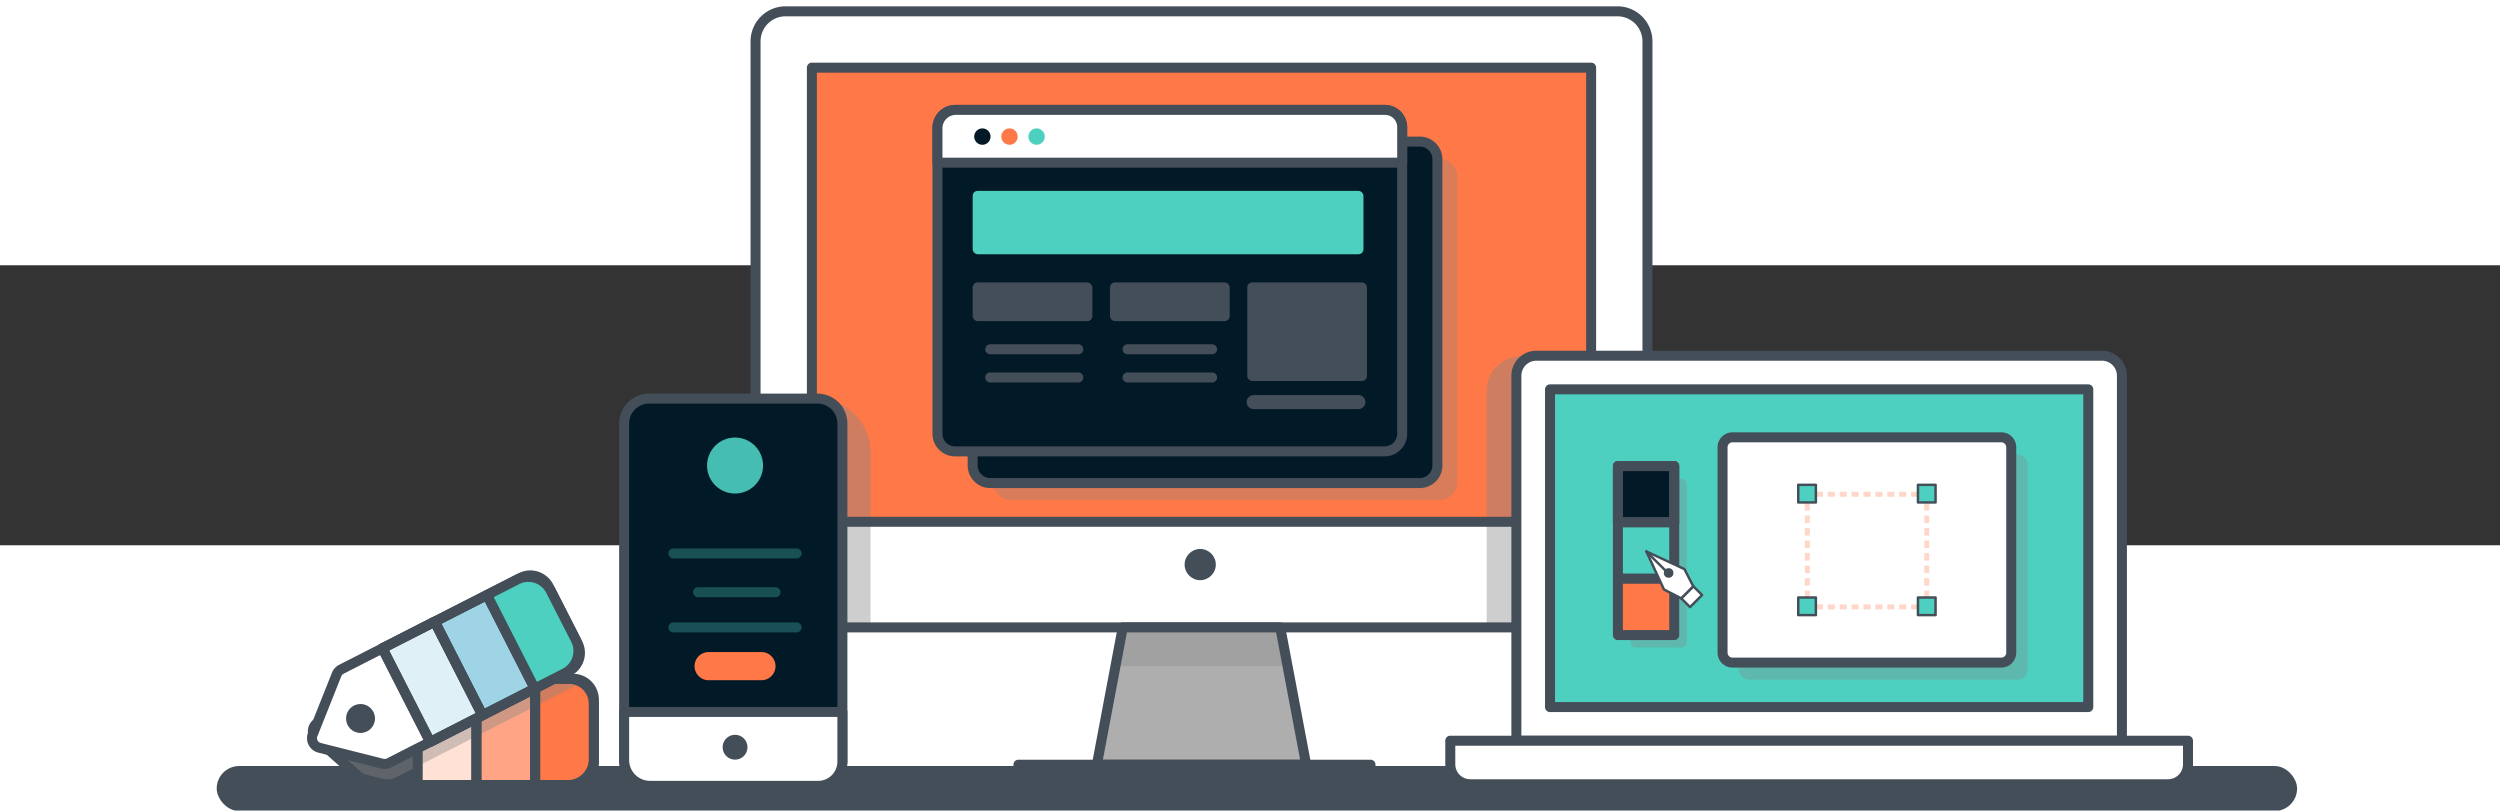 <?xml version="1.0" encoding="UTF-8"?><svg xmlns="http://www.w3.org/2000/svg" viewBox="0 448 1000 112" width="950px"
	height="308px" version="1.1" xmlns:xlink="http://www.w3.org/1999/xlink">
	<rect x="0" y="448" width="1000" height="112" fill="#333333" stroke="none"/>
	<g style="isolation:isolate">
		<g id="Layer_1" data-name="Layer 1">
			<rect x="86.678" y="648.303" width="832.162" height="18" rx="9" fill="#444e59" />
			<rect x="407.375" y="647.784" width="140.824" height="8.449" fill="#444e59" />
			<rect x="301.757" y="346.42" width="356.285" height="246.443" rx="12" fill="#fff" />
			<rect x="389.772" y="303.468" width="181.663" height="312.63" transform="translate(940.387 -20.821) rotate(90)"
				fill="#FF7847" />
			<path
				d="M608.347,484.428h38.43a0,0,0,0,1,0,0V592.862a0,0,0,0,1,0,0h-52.1a0,0,0,0,1,0,0V498.1A13.675,13.675,0,0,1,608.347,484.428Z"
				fill="#848484" opacity="0.4" style="mix-blend-mode:multiply" />
			<path
				d="M327.072,501.326H301.757v74.637c0,9.333,8.035,16.9,17.368,16.9h29.1V522.824C348.229,511.186,338.71,501.326,327.072,501.326Z"
				fill="#848484" opacity="0.4" style="mix-blend-mode:multiply" />
			<path
				d="M646.981,594.862H314.227a14.015,14.015,0,0,1-14-14V358.42a14.015,14.015,0,0,1,14-14H646.981a14.015,14.015,0,0,1,14,14V580.862A14.015,14.015,0,0,1,646.981,594.862ZM314.227,348.42a10.011,10.011,0,0,0-10,10V580.862a10.011,10.011,0,0,0,10,10H646.981a10.011,10.011,0,0,0,10-10V358.42a10.011,10.011,0,0,0-10-10Z"
				fill="#444e59" />
			<path
				d="M636.449,552.609H324.758a2,2,0,0,1-2-2V368.952a2,2,0,0,1,2-2H636.449a2,2,0,0,1,2,2V550.609A2,2,0,0,1,636.449,552.609Zm-309.691-4H634.449V370.952H326.758Z"
				fill="#444e59" />
			<rect x="397.016" y="405.27" width="185.888" height="136.6" rx="7.045" fill="#848484" opacity="0.32"
				style="mix-blend-mode:multiply" />
			<rect x="389.068" y="398.525" width="185.888" height="136.6" rx="7.045" fill="#021927" />
			<path
				d="M567.911,537.124h-171.8a9.056,9.056,0,0,1-9.045-9.045V405.57a9.056,9.056,0,0,1,9.045-9.045h171.8a9.056,9.056,0,0,1,9.045,9.045V528.079A9.056,9.056,0,0,1,567.911,537.124Zm-171.8-136.6a5.051,5.051,0,0,0-5.045,5.045V528.079a5.051,5.051,0,0,0,5.045,5.045h171.8a5.05,5.05,0,0,0,5.045-5.045V405.57a5.05,5.05,0,0,0-5.045-5.045Z"
				fill="#444e59" />
			<polygon points="522.464 647.784 438.744 647.784 449.111 592.862 512.097 592.862 522.464 647.784"
				fill="#aeaeaf" />
			<polygon points="514.924 608.353 512.097 592.862 449.111 592.862 446.284 608.353 514.924 608.353" fill="#848484"
				opacity="0.32" style="mix-blend-mode:multiply" />
			<path
				d="M522.464,649.784h-83.72a2,2,0,0,1-1.965-2.371l10.366-54.922a2,2,0,0,1,1.965-1.629H512.1a2,2,0,0,1,1.964,1.629l10.367,54.922a2,2,0,0,1-1.965,2.371Zm-81.307-4h78.894l-9.612-50.922H450.768Z"
				fill="#444e59" />
			<path
				d="M548.2,658.233H407.375a2,2,0,0,1-2-2v-8.449a2,2,0,0,1,2-2H548.2a2,2,0,0,1,2,2v8.449A2,2,0,0,1,548.2,658.233Zm-138.824-4H546.2v-4.449H409.375Z"
				fill="#444e59" />
			<circle cx="480.085" cy="567.72" r="6.24" fill="#444e59" />
			<rect x="374.986" y="385.851" width="185.888" height="136.6" rx="7.045" fill="#021927" />
			<path
				d="M553.829,524.45h-171.8a9.055,9.055,0,0,1-9.045-9.045V392.9a9.055,9.055,0,0,1,9.045-9.045h171.8a9.055,9.055,0,0,1,9.045,9.045V515.405A9.055,9.055,0,0,1,553.829,524.45Zm-171.8-136.6a5.05,5.05,0,0,0-5.045,5.045V515.405a5.05,5.05,0,0,0,5.045,5.045h171.8a5.05,5.05,0,0,0,5.045-5.045V392.9a5.05,5.05,0,0,0-5.045-5.045Z"
				fill="#444e59" />
			<path
				d="M382.336,385.851H554a6.872,6.872,0,0,1,6.872,6.872v14.252a0,0,0,0,1,0,0H374.986a0,0,0,0,1,0,0V393.2A7.35,7.35,0,0,1,382.336,385.851Z"
				fill="#fff" />
			<path
				d="M560.874,408.974H374.986a2,2,0,0,1-2-2V393.2a9.36,9.36,0,0,1,9.35-9.35H554a8.882,8.882,0,0,1,8.872,8.871v14.252A2,2,0,0,1,560.874,408.974Zm-183.888-4H558.874V392.722A4.877,4.877,0,0,0,554,387.851H382.336a5.356,5.356,0,0,0-5.35,5.35Z"
				fill="#444e59" />
			<circle cx="392.949" cy="396.528" r="3.282" fill="#021927" />
			<circle cx="403.793" cy="396.528" r="3.282" fill="#FF7847" />
			<circle cx="414.637" cy="396.528" r="3.282" fill="#4ED0C1" />
			<rect x="389.068" y="418.24" width="156.315" height="25.348" rx="2" fill="#4ED0C1" />
			<rect x="389.068" y="454.854" width="47.88" height="15.491" rx="2" fill="#444e59" />
			<g>
				<path d="M431.315,483.611H396.109a2,2,0,0,1,0-4h35.206a2,2,0,0,1,0,4Z" fill="#444e59" />
			</g>
			<g>
				<path d="M431.315,494.877H396.109a2,2,0,0,1,0-4h35.206a2,2,0,0,1,0,4Z" fill="#444e59" />
			</g>
			<rect x="443.99" y="454.854" width="47.88" height="15.491" rx="2" fill="#444e59" />
			<g>
				<path d="M484.829,483.611h-33.8a2,2,0,0,1,0-4h33.8a2,2,0,1,1,0,4Z" fill="#444e59" />
			</g>
			<g>
				<path d="M484.829,494.877h-33.8a2,2,0,0,1,0-4h33.8a2,2,0,0,1,0,4Z" fill="#444e59" />
			</g>
			<g>
				<rect x="498.911" y="454.854" width="47.88" height="39.431" rx="2" fill="#444e59" />
			</g>
			<g>
				<path d="M543.385,505.551H501.543a2.817,2.817,0,1,1,0-5.633h41.842a2.817,2.817,0,0,1,0,5.633Z" fill="#444e59" />
			</g>
			<path
				d="M229.193,613.414h-80.63a3.936,3.936,0,0,0-2.611.962L126.5,631.423a3.953,3.953,0,0,0,0,5.95l19.457,17.309a4.246,4.246,0,0,0,2.611,1.233h80.63c4.565,0,8.351-4.208,8.351-8.773v-25.5A8.3,8.3,0,0,0,229.193,613.414ZM146.45,639.349a4.959,4.959,0,1,1,4.959-4.959A4.96,4.96,0,0,1,146.45,639.349Z"
				fill="#444e59" />
			<rect x="167.082" y="613.414" width="23.487" height="42.501" fill="#FFE1D6" />
			<rect x="190.569" y="613.414" width="23.487" height="42.501" fill="#FFA585" />
			<path
				d="M214.057,613.414h13.411a10.077,10.077,0,0,1,10.077,10.077v21.971a10.454,10.454,0,0,1-10.454,10.454H214.057a0,0,0,0,1,0,0v-42.5A0,0,0,0,1,214.057,613.414Z"
				fill="#FF7847" />
			<path
				d="M231.41,615.493a8.286,8.286,0,0,0-1.217-.079h-80.63a3.936,3.936,0,0,0-2.611.962L127.5,633.423a3.953,3.953,0,0,0,0,5.95l12.152,10.651,13.21,3.344a8.1,8.1,0,0,0,5.664-.637L230.344,616.1C230.713,615.908,231.068,615.712,231.41,615.493Zm-83.96,25.856a4.959,4.959,0,1,1,4.959-4.959A4.96,4.96,0,0,1,147.45,641.349Z"
				fill="#848484" opacity="0.4" style="mix-blend-mode:multiply" />
			<path
				d="M229.193,657.915H148.562a6.027,6.027,0,0,1-3.929-1.73l-19.467-17.318a5.953,5.953,0,0,1,.01-8.948l19.458-17.047a5.943,5.943,0,0,1,3.928-1.458h80.631a10.3,10.3,0,0,1,10.351,10.224v25.5C239.544,652.881,234.707,657.915,229.193,657.915Zm-80.631-42.5a1.95,1.95,0,0,0-1.291.465l-19.459,17.048a1.955,1.955,0,0,0,0,2.942l19.468,17.319a2.514,2.514,0,0,0,1.281.727h80.631c3.324,0,6.351-3.227,6.351-6.772v-25.5a6.3,6.3,0,0,0-6.351-6.224ZM146.45,641.35a6.96,6.96,0,1,1,6.959-6.96A6.968,6.968,0,0,1,146.45,641.35Zm0-9.919a2.96,2.96,0,1,0,2.959,2.959A2.963,2.963,0,0,0,146.45,631.431Z"
				fill="#444e59" />
			<path
				d="M190.569,657.915H167.082a2,2,0,0,1-2-2v-42.5a2,2,0,0,1,2-2h23.487a2,2,0,0,1,2,2v42.5A2,2,0,0,1,190.569,657.915Zm-21.487-4h19.487v-38.5H169.082Z"
				fill="#444e59" />
			<path
				d="M214.057,657.915H190.569a2,2,0,0,1-2-2v-42.5a2,2,0,0,1,2-2h23.488a2,2,0,0,1,2,2v42.5A2,2,0,0,1,214.057,657.915Zm-21.488-4h19.488v-38.5H192.569Z"
				fill="#444e59" />
			<path
				d="M227.09,657.915H214.057a2,2,0,0,1-2-2v-42.5a2,2,0,0,1,2-2h13.41a12.091,12.091,0,0,1,12.077,12.077v21.971A12.468,12.468,0,0,1,227.09,657.915Zm-11.033-4H227.09a8.463,8.463,0,0,0,8.454-8.453V623.491a8.086,8.086,0,0,0-8.077-8.077h-11.41Z"
				fill="#444e59" />
			<path
				d="M208.361,572.961l-71.822,36.644a3.958,3.958,0,0,0-1.879,2.061L125.08,635.7a3.959,3.959,0,0,0,2.706,5.3l25.085,6.352a3.959,3.959,0,0,0,2.771-.311l71.823-36.644a8.265,8.265,0,0,0,3.606-11.119L219.48,576.567A8.266,8.266,0,0,0,208.361,572.961Z"
				fill="#fff" />
			<rect x="182.156" y="582.918" width="23.484" height="42.035"
				transform="translate(-253.29 154.093) rotate(-27.031)" fill="#9ED4E6" />
			<path
				d="M153.843,649.481a6,6,0,0,1-1.462-.181L127.3,642.947a5.96,5.96,0,0,1-4.074-7.983l9.58-24.038a5.956,5.956,0,0,1,2.827-3.1l71.823-36.644h0a10.265,10.265,0,0,1,13.809,4.478l11.591,22.718a10.267,10.267,0,0,1-4.479,13.81L156.552,648.83A5.949,5.949,0,0,1,153.843,649.481Zm55.428-74.739-71.823,36.645a1.965,1.965,0,0,0-.931,1.02l-9.579,24.037a1.96,1.96,0,0,0,1.34,2.626l25.084,6.352a1.972,1.972,0,0,0,1.371-.154l71.823-36.645a6.267,6.267,0,0,0,2.734-8.429L217.7,577.477a6.265,6.265,0,0,0-8.428-2.735Z"
				fill="#444e59" />
			<circle cx="144.208" cy="629.287" r="5.792" fill="#444e59" />
			<rect x="161.237" y="593.591" width="23.484" height="42.035"
				transform="translate(-260.425 145.752) rotate(-27.031)" stroke-width="4" stroke="#444e59" stroke-linecap="round"
				stroke-linejoin="round" fill="#DFF1F7" />
			<path
				d="M172.073,640.666a2,2,0,0,1-1.783-1.091l-19.1-37.443a2,2,0,0,1,.873-2.691l20.919-10.672a2,2,0,0,1,2.69.872l19.1,37.444a2,2,0,0,1-.873,2.69L172.98,640.447A1.983,1.983,0,0,1,172.073,640.666ZM155.658,602.1l17.286,33.88,17.356-8.855L173.014,593.24Z"
				fill="#444e59" />
			<path
				d="M192.99,629.994a1.98,1.98,0,0,1-.617-.1,2,2,0,0,1-1.165-.993l-19.1-37.444a2,2,0,0,1,.873-2.69L193.9,578.1a2,2,0,0,1,2.691.872l19.1,37.443a2,2,0,0,1-.872,2.691L193.9,629.775A1.987,1.987,0,0,1,192.99,629.994Zm-16.413-38.571L193.863,625.3l17.355-8.856-17.285-33.88Z"
				fill="#444e59" />
			<path
				d="M203.074,572.245h13.484a10,10,0,0,1,10,10v22.035a10,10,0,0,1-10,10H203.074a0,0,0,0,1,0,0V572.245A0,0,0,0,1,203.074,572.245Z"
				transform="translate(-246.154 162.434) rotate(-27.031)" fill="#4ED0C1" />
			<path
				d="M213.91,619.321a2,2,0,0,1-1.783-1.091l-19.1-37.443a2,2,0,0,1,.873-2.69l12.011-6.129A12.013,12.013,0,0,1,222.05,577.2l10.014,19.628a12.015,12.015,0,0,1-5.235,16.144h0L214.817,619.1A2,2,0,0,1,213.91,619.321ZM197.5,580.75l17.285,33.881,10.23-5.219a8.011,8.011,0,0,0,3.49-10.763l-10.014-19.628a8.012,8.012,0,0,0-10.762-3.491Zm28.424,30.443h0Z"
				fill="#444e59" />
			<rect x="249.652" y="501.326" width="87.311" height="154.907" rx="10" fill="#021927" />
			<path
				d="M259.432,501.326h68.6a10.337,10.337,0,0,1,10.337,10.337V547.8a0,0,0,0,1,0,0H249.652a0,0,0,0,1,0,0V511.107A9.78,9.78,0,0,1,259.432,501.326Z"
				fill="#021927" />
			<path
				d="M326.963,658.233H259.652a12.013,12.013,0,0,1-12-12V511.326a12.014,12.014,0,0,1,12-12h67.311a12.013,12.013,0,0,1,12,12V646.233A12.013,12.013,0,0,1,326.963,658.233ZM259.652,503.326a8.009,8.009,0,0,0-8,8V646.233a8.009,8.009,0,0,0,8,8h67.311a8.008,8.008,0,0,0,8-8V511.326a8.009,8.009,0,0,0-8-8Z"
				fill="#444e59" />
			<path
				d="M249.652,626.66h87.311a0,0,0,0,1,0,0v19.682a9.891,9.891,0,0,1-9.891,9.891H260a10.352,10.352,0,0,1-10.352-10.352V626.66A0,0,0,0,1,249.652,626.66Z"
				fill="#fff" />
			<path
				d="M327.271,658.233H260a12.366,12.366,0,0,1-12.352-12.352V626.66a2,2,0,0,1,2-2h87.311a2,2,0,0,1,2,2v19.882A11.705,11.705,0,0,1,327.271,658.233ZM251.652,628.66v17.221A8.362,8.362,0,0,0,260,654.233h67.267a7.7,7.7,0,0,0,7.692-7.691V628.66Z"
				fill="#444e59" />
			<circle cx="294.022" cy="640.783" r="4.976" fill="#444e59" />
			<g opacity="0.3">
				<path d="M318.656,565.289H269.368a2,2,0,1,1,0-4h49.288a2,2,0,0,1,0,4Z" fill="#4ED0C1" />
			</g>
			<g opacity="0.3">
				<path d="M310.207,580.78H279.225a2,2,0,0,1,0-4h30.982a2,2,0,0,1,0,4Z" fill="#4ED0C1" />
			</g>
			<g opacity="0.3">
				<path d="M318.656,594.862H269.368a2,2,0,0,1,0-4h49.288a2,2,0,1,1,0,4Z" fill="#4ED0C1" />
			</g>
			<circle cx="294.022" cy="528.109" r="11.203" fill="#4ED0C1" opacity="0.9" />
			<path
				d="M310.207,608.353a5.633,5.633,0,0,1-5.633,5.633H283.45a5.633,5.633,0,0,1-5.633-5.633h0a5.633,5.633,0,0,1,5.633-5.633h21.124a5.633,5.633,0,0,1,5.633,5.633Z"
				fill="#FF7847" />
			<path
				d="M613.76,484.428H840.59a7.566,7.566,0,0,1,7.566,7.566V637.926a0,0,0,0,1,0,0H605.938a0,0,0,0,1,0,0V492.25A7.823,7.823,0,0,1,613.76,484.428Z"
				fill="#fff" />
			<path
				d="M848.768,640.18H606.55a2,2,0,0,1-2-2v-146a10.011,10.011,0,0,1,10-10H840.768a10.012,10.012,0,0,1,10,10v146A2,2,0,0,1,848.768,640.18Zm-240.218-4H846.768v-144a6.007,6.007,0,0,0-6-6H614.55a6.006,6.006,0,0,0-6,6Z"
				fill="#444e59" />
			<rect x="663.676" y="453.446" width="128.15" height="215.461" transform="translate(1288.927 -166.574) rotate(90)"
				fill="#4ED0C1" opacity="1" />
			<rect x="652.159" y="533.323" width="22.532" height="67.596" rx="1.963" fill="#848484" opacity="0.32"
				style="mix-blend-mode:multiply" />
			<rect x="695.573" y="523.656" width="115.476" height="90.128" rx="4" fill="#848484" opacity="0.32"
				style="mix-blend-mode:multiply" />
			<path
				d="M835.311,626.723h-215.3a2,2,0,0,1-2-2V497.635a2,2,0,0,1,2-2h215.3a2,2,0,0,1,2,2V624.723A2,2,0,0,1,835.311,626.723Zm-213.3-4h211.3V499.635h-211.3Z"
				fill="#444e59" />
			<path
				d="M580.114,638.18H875.2a0,0,0,0,1,0,0v9.414a8,8,0,0,1-8,8H588.114a8,8,0,0,1-8-8V638.18A0,0,0,0,1,580.114,638.18Z"
				fill="#fff" />
			<path
				d="M591.38,656.233H863.937c5.473,0,10.032-4.225,11.05-9.857H580.33C581.349,652.008,585.907,656.233,591.38,656.233Z"
				fill="#fff" opacity="0.8" />
			<path
				d="M867.2,657.594H588.114a10.013,10.013,0,0,1-10-10V638.18a2,2,0,0,1,2-2H875.2a2,2,0,0,1,2,2v9.414A10.012,10.012,0,0,1,867.2,657.594ZM582.114,640.18v7.414a6.007,6.007,0,0,0,6,6H867.2a6.007,6.007,0,0,0,6-6V640.18Z"
				fill="#444e59" />
			<rect x="646.777" y="528.083" width="22.532" height="22.532" fill="#021927" />
			<path
				d="M669.691,552.855H647.159a2,2,0,0,1-2-2V528.323a2,2,0,0,1,2-2h22.532a2,2,0,0,1,2,2v22.532A2,2,0,0,1,669.691,552.855Zm-20.532-4h18.532V530.323H649.159Z"
				fill="#444e59" />
			<path
				d="M669.691,552.855H647.159a2,2,0,0,1-2-2V528.323a2,2,0,0,1,2-2h22.532a2,2,0,0,1,2,2v22.532A2,2,0,0,1,669.691,552.855Zm-20.532-4h18.532V530.323H649.159Z"
				fill="#444e59" />
			<rect x="646.777" y="550.615" width="22.532" height="22.532" fill="#4ED0C1" />
			<path
				d="M669.691,575.387H647.159a2,2,0,0,1-2-2V550.855a2,2,0,0,1,2-2h22.532a2,2,0,0,1,2,2v22.532A2,2,0,0,1,669.691,575.387Zm-20.532-4h18.532V552.855H649.159Z"
				fill="#444e59" />
			<rect x="646.777" y="573.147" width="22.532" height="22.532" fill="#FF7847" />
			<path
				d="M669.691,597.919H647.159a2,2,0,0,1-2-2V573.387a2,2,0,0,1,2-2h22.532a2,2,0,0,1,2,2v22.532A2,2,0,0,1,669.691,597.919Zm-20.532-4h18.532V575.387H649.159Z"
				fill="#444e59" />
			<rect x="689.024" y="516.817" width="115.476" height="90.128" rx="4" fill="#fff" />
			<path
				d="M800.5,608.944H693.023a6.007,6.007,0,0,1-6-6V520.817a6.007,6.007,0,0,1,6-6H800.5a6.007,6.007,0,0,1,6,6v82.127A6.006,6.006,0,0,1,800.5,608.944ZM693.023,518.817a2,2,0,0,0-2,2v82.127a2,2,0,0,0,2,2H800.5a2,2,0,0,0,2-2V520.817a2,2,0,0,0-2-2Z"
				fill="#444e59" />
			<g opacity="0.3">
				<path d="M770.7,585.652h-1.5v-2h.5v-.5h2v1.5A1,1,0,0,1,770.7,585.652Z" fill="#444e59" />
				<path
					d="M767.3,585.652h-2.858v-2H767.3Zm-4.764,0h-2.857v-2h2.857Zm-4.762,0h-2.859v-2h2.859Zm-4.764,0h-2.858v-2h2.858Zm-4.764,0h-2.857v-2h2.857Zm-4.763,0h-2.858v-2h2.858Zm-4.763,0h-2.858v-2h2.858Zm-4.763,0H731.1v-2h2.858Zm-4.764,0h-2.858v-2h2.858Z"
					fill="#FF7847" />
				<path d="M724.426,585.652h-1.5a1,1,0,0,1-1-1v-1.5h2v.5h.5Z" fill="#444e59" />
				<path
					d="M723.926,581.149h-2v-3h2Zm0-5.007h-2v-3h2Zm0-5.008h-2v-3h2Zm0-5.007h-2v-3h2Zm0-5.008h-2v-3h2Zm0-5.008h-2v-3h2Zm0-5.007h-2v-3h2Zm0-5.007h-2v-3h2Z"
					fill="#FF7847" />
				<path d="M723.926,541.089h-2v-1.5a1,1,0,0,1,1-1h1.5v2h-.5Z" fill="#444e59" />
				<path
					d="M767.3,540.589h-2.858v-2H767.3Zm-4.764,0h-2.858v-2h2.858Zm-4.763,0h-2.858v-2h2.858Zm-4.763,0h-2.859v-2h2.859Zm-4.764,0h-2.857v-2h2.857Zm-4.763,0h-2.858v-2h2.858Zm-4.763,0h-2.859v-2h2.859Zm-4.764,0H731.1v-2h2.857Zm-4.763,0h-2.858v-2h2.858Z"
					fill="#FF7847" />
				<path d="M771.7,541.089h-2v-.5h-.5v-2h1.5a1,1,0,0,1,1,1Z" fill="#444e59" />
				<path
					d="M771.7,581.149h-2v-3h2Zm0-5.007h-2v-3h2Zm0-5.007h-2v-3h2Zm0-5.008h-2v-3h2Zm0-5.008h-2v-3h2Zm0-5.008h-2v-3h2Zm0-5.007h-2v-3h2Zm0-5.007h-2v-3h2Z"
					fill="#FF7847" />
			</g>
			<rect x="719.603" y="536.053" width="7.071" height="7.071" fill="#4ED0C1" />
			<path
				d="M726.343,543.37H719.3a.5.5,0,0,1-.5-.5v-7.042a.5.5,0,0,1,.5-.5h7.042a.5.5,0,0,1,.5.5v7.042A.5.5,0,0,1,726.343,543.37Zm-6.542-1h6.042v-6.042H719.8Z"
				fill="#444e59" />
			<rect x="719.603" y="581.117" width="7.071" height="7.071" fill="#4ED0C1" />
			<path
				d="M726.343,588.434H719.3a.5.5,0,0,1-.5-.5v-7.041a.5.5,0,0,1,.5-.5h7.042a.5.5,0,0,1,.5.5v7.041A.5.5,0,0,1,726.343,588.434Zm-6.542-1h6.042v-6.041H719.8Z"
				fill="#444e59" />
			<rect x="767.165" y="536.053" width="7.071" height="7.071" fill="#4ED0C1" />
			<path
				d="M774.223,543.37h-7.041a.5.5,0,0,1-.5-.5v-7.042a.5.5,0,0,1,.5-.5h7.041a.5.5,0,0,1,.5.5v7.042A.5.5,0,0,1,774.223,543.37Zm-6.541-1h6.041v-6.042h-6.041Z"
				fill="#444e59" />
			<rect x="767.165" y="581.117" width="7.071" height="7.071" fill="#4ED0C1" />
			<path
				d="M774.223,588.434h-7.041a.5.5,0,0,1-.5-.5v-7.041a.5.5,0,0,1,.5-.5h7.041a.5.5,0,0,1,.5.5v7.041A.5.5,0,0,1,774.223,588.434Zm-6.541-1h6.041v-6.041h-6.041Z"
				fill="#444e59" />
			<polygon points="658.548 562.487 665.593 577.705 672.549 581.278 677.34 576.488 673.766 569.532 658.548 562.487"
				fill="#fff" />
			<path
				d="M672.549,581.778a.5.5,0,0,1-.229-.055l-6.955-3.575a.492.492,0,0,1-.225-.234L658.1,562.7a.5.5,0,0,1,.664-.664l15.217,7.045a.5.5,0,0,1,.234.226l3.574,6.956a.5.5,0,0,1-.091.582l-4.791,4.79A.5.5,0,0,1,672.549,581.778Zm-6.573-4.44,6.477,3.329,4.276-4.274-3.33-6.479-13.824-6.4Z"
				fill="#444e59" />
			<circle cx="667.452" cy="571.077" r="1.919" fill="#444e59" />
			<path d="M666.423,570.861a.5.5,0,0,1-.354-.146l-7.874-7.874a.5.5,0,0,1,.707-.707l7.874,7.874a.5.5,0,0,1-.353.853Z"
				fill="#444e59" />
			<rect x="673.278" y="578.149" width="6.827" height="4.89" transform="translate(-212.343 648.545) rotate(-45)"
				fill="#fff" />
			<path
				d="M676.007,585.236a.5.5,0,0,1-.354-.146l-3.458-3.458a.5.5,0,0,1,0-.707l4.827-4.827a.5.5,0,0,1,.707,0l3.459,3.457a.5.5,0,0,1,0,.707l-4.828,4.828A.5.5,0,0,1,676.007,585.236Zm-2.751-3.958,2.751,2.751,4.12-4.121-2.751-2.75Z"
				fill="#444e59" />
		</g>
	</g>
</svg>